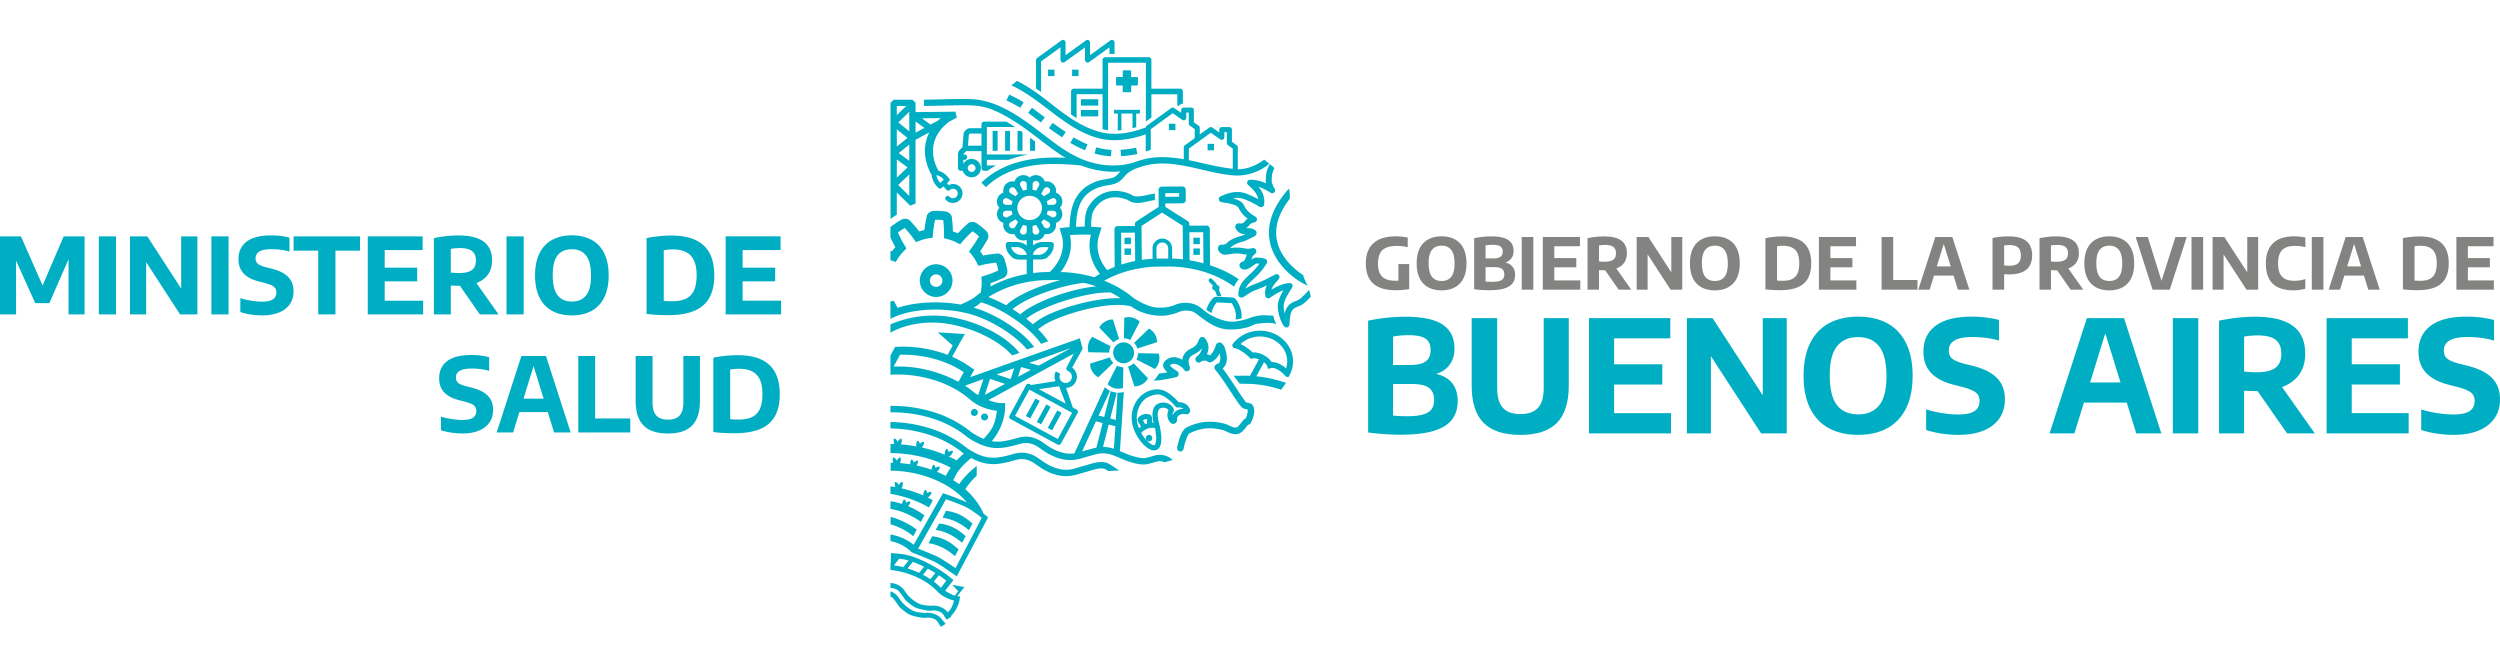 <svg xmlns="http://www.w3.org/2000/svg" width="225" height="60" shape-rendering="geometricPrecision" text-rendering="geometricPrecision" image-rendering="optimizeQuality" fill-rule="evenodd" clip-rule="evenodd"><defs><style>.fil0,.fil1{fill:#00aec3;fill-rule:nonzero}.fil1{fill:#838382}</style></defs><g id="Capa_x0020_1"><g id="_240135456"><path id="_240143928" class="fil0" d="M41.611 39.013a6.63 6.63 0 0 1-1.001-.078 5.654 5.654 0 0 1-.925-.215v-1.228c.288.093.607.165.952.22.346.054.669.082.97.082.443 0 .764-.068.962-.203.199-.135.298-.333.298-.597 0-.146-.03-.269-.09-.366a.744.744 0 0 0-.306-.256 3.032 3.032 0 0 0-.6-.21l-.516-.136c-.614-.151-1.072-.391-1.377-.715-.304-.323-.456-.745-.456-1.266 0-.667.242-1.183.726-1.548.483-.364 1.2-.546 2.144-.546.301 0 .593.018.874.053.28.036.533.085.76.148v1.232a4.76 4.76 0 0 0-.737-.158 6.074 6.074 0 0 0-.813-.056c-.514 0-.883.069-1.107.207a.656.656 0 0 0-.335.59c0 .139.027.254.079.348a.657.657 0 0 0 .27.242c.124.068.3.133.526.195l.52.13c.67.167 1.164.413 1.478.735.316.323.472.748.472 1.275 0 .437-.11.816-.33 1.135-.22.319-.537.563-.95.73-.415.171-.911.256-1.488.256zm8.257-.089l-.568-1.837h-2.553l-.568 1.837H44.7l2.224-6.884h2.213l2.224 6.884H49.87zm-2.754-3.042h1.814l-.907-2.935-.907 2.935zm4.931 3.042V32.04h1.517v5.624h3.163v1.26h-4.68zm8.07.089c-.997 0-1.73-.242-2.2-.724-.47-.483-.707-1.222-.707-2.22v-4.03h1.521v4.178c0 .54.114.933.34 1.181.226.248.575.372 1.047.372.471 0 .82-.124 1.046-.372.227-.248.34-.64.34-1.18V32.04h1.493v4.029c0 .998-.232 1.737-.698 2.22-.465.482-1.193.724-2.181.724zm5.969-.019c-.658 0-1.285-.037-1.884-.11v-6.69a10.825 10.825 0 0 1 2.186-.228c1.263 0 2.21.286 2.842.862.633.575.95 1.46.95 2.654 0 .82-.152 1.488-.452 2.005-.3.519-.752.898-1.353 1.141-.603.243-1.366.366-2.29.366zm.396-1.233c.49 0 .891-.076 1.204-.228.313-.151.547-.394.703-.73.155-.334.231-.777.231-1.325 0-.543-.076-.984-.233-1.32a1.494 1.494 0 0 0-.705-.736c-.313-.155-.71-.233-1.191-.233-.246 0-.503.024-.772.07v4.47c.198.021.452.032.763.032z"/><path id="_240144048" class="fil0" d="M5.732 21.273h1.881v7.023H6.168V23.33L4.444 27.28H3.171l-1.725-3.821v4.838H0v-7.023h1.885l1.948 4.42z"/><path id="_240143496" class="fil0" d="M8.893 21.273h1.55v7.023h-1.55z"/><path id="_240142968" class="fil0" d="M16.305 21.273h1.46v7.023h-1.558l-3.05-4.7v4.7h-1.456v-7.023h1.557l3.047 4.7z"/><path id="_240142896" class="fil0" d="M19.025 21.273h1.545v7.023h-1.545z"/><path id="_240143088" class="fil0" d="M22.574 28.309a5.806 5.806 0 0 1-.944-.226v-1.25c.291.094.616.172.968.227.352.056.682.085.99.085.453 0 .778-.07.981-.213.202-.135.304-.338.304-.606a.691.691 0 0 0-.095-.375.807.807 0 0 0-.308-.26 3.384 3.384 0 0 0-.612-.213l-.528-.139c-.626-.153-1.093-.396-1.402-.727-.31-.332-.465-.763-.465-1.293 0-.68.247-1.203.74-1.576.492-.374 1.222-.559 2.188-.559.306 0 .6.02.89.055.285.034.543.085.772.15v1.257a4.413 4.413 0 0 0-.753-.164 6.254 6.254 0 0 0-.825-.055c-.526 0-.901.067-1.13.212a.667.667 0 0 0-.342.598.7.7 0 0 0 .082.358.64.64 0 0 0 .275.247c.125.07.303.134.536.2l.533.133c.682.168 1.183.42 1.503.746.324.332.486.763.486 1.3 0 .446-.115.831-.34 1.16-.225.327-.548.573-.97.743-.42.173-.927.261-1.515.261a6.96 6.96 0 0 1-1.019-.076z"/><path id="_240142800" class="fil0" d="M28.64 28.296V22.56h-2.216v-1.287H32.4v1.287h-2.21v5.736z"/><path id="_240143400" class="fil0" d="M34.624 27.063h3.458v1.233h-4.984v-7.023h4.938v1.234h-3.412v1.582h2.924v1.234h-2.924z"/><path id="_240143376" class="fil0" d="M40.572 24.53c.263.029.52.042.762.042.512 0 .888-.09 1.135-.268.243-.176.364-.463.364-.858 0-.387-.116-.67-.35-.85-.228-.178-.592-.268-1.083-.268a4.76 4.76 0 0 0-.828.07v2.132zm2.613 3.766l-1.793-2.578h-.087c-.22 0-.465-.008-.733-.024v2.602h-1.524v-6.861c.337-.08.691-.135 1.072-.179.38-.042.754-.065 1.125-.065 1.015 0 1.773.181 2.28.552.505.366.763.937.763 1.703 0 .496-.125.915-.366 1.258-.241.339-.59.599-1.047.768l1.996 2.824h-1.686z"/><path id="_240142992" class="fil0" d="M45.587 21.273h1.544v7.023h-1.544z"/><path id="_240143136" class="fil0" d="M52.75 26.583c.296-.372.442-.961.442-1.766 0-.834-.146-1.44-.445-1.817-.295-.38-.72-.568-1.277-.568-.562 0-.989.184-1.285.553-.294.371-.44.962-.44 1.767 0 .839.146 1.443.438 1.82.296.375.723.565 1.287.565.559 0 .99-.185 1.28-.554zm-3.043 1.407a2.696 2.696 0 0 1-1.145-1.205c-.271-.535-.407-1.205-.407-2 0-.797.136-1.464.407-2.002.27-.536.652-.936 1.145-1.202.498-.266 1.083-.4 1.763-.4.68 0 1.264.138 1.761.402.496.266.879.668 1.146 1.205.266.54.405 1.203.405 1.997 0 .792-.14 1.456-.406 1.997-.27.538-.654.937-1.148 1.205-.499.266-1.084.398-1.758.398-.68 0-1.265-.132-1.763-.395z"/><path id="_240143304" class="fil0" d="M61.745 26.875c.315-.155.556-.4.715-.742.156-.34.236-.794.236-1.351 0-.559-.08-1.003-.242-1.345a1.505 1.505 0 0 0-.717-.753c-.317-.158-.722-.237-1.214-.237-.248 0-.51.023-.785.07v4.56c.203.021.46.034.778.034.499 0 .908-.08 1.229-.236zm-3.554 1.378v-6.818c.328-.08.692-.133 1.084-.174.395-.044.773-.063 1.144-.063 1.29 0 2.253.295 2.899.882.646.585.968 1.487.968 2.705 0 .834-.154 1.513-.46 2.043-.306.528-.766.918-1.381 1.163-.614.252-1.391.374-2.334.374-.67 0-1.31-.036-1.92-.112z"/><path id="_240143112" class="fil0" d="M66.835 27.063h3.463v1.233H65.31v-7.023h4.94v1.234h-3.415v1.582h2.93v1.234h-2.93z"/><path id="_240143208" class="fil1" d="M126.828 23.764v2.256c-.429.068-.82.102-1.185.102-.91 0-1.59-.194-2.038-.592-.451-.394-.678-1-.68-1.817 0-.81.231-1.417.69-1.827.462-.412 1.13-.616 2.01-.616.373 0 .73.04 1.07.117v.86a4.301 4.301 0 0 0-.977-.115c-.394 0-.714.056-.963.164a1.078 1.078 0 0 0-.554.508c-.121.236-.182.544-.182.923 0 .533.127.923.38 1.168.252.248.638.37 1.165.37.065 0 .163 0 .292-.005v-1.496h.972z"/><path id="_240142056" class="fil1" d="M130.61 24.913c.2-.25.3-.646.3-1.192 0-.563-.1-.972-.3-1.227-.2-.255-.49-.383-.866-.383-.378 0-.668.127-.867.374-.2.251-.3.648-.3 1.193 0 .566.1.975.298 1.23.197.252.489.38.87.38.378 0 .668-.125.865-.375zm-2.057.95a1.824 1.824 0 0 1-.779-.812c-.18-.362-.273-.812-.273-1.351 0-.537.092-.989.273-1.35.183-.364.444-.635.779-.81.334-.18.73-.27 1.191-.27.46 0 .857.09 1.192.27.333.18.594.45.775.812.182.364.273.813.273 1.348 0 .536-.091.984-.273 1.346a1.817 1.817 0 0 1-.78.815c-.333.18-.728.27-1.187.27-.46 0-.857-.09-1.191-.268z"/><path id="_240141960" class="fil1" d="M134.944 25.29a.624.624 0 0 0 .343-.218.63.63 0 0 0 .1-.374c0-.228-.07-.396-.213-.502-.143-.105-.375-.156-.697-.156h-.777v1.296c.16.018.36.025.59.025.275 0 .495-.023.654-.071zm-1.244-3.2v1.167h.672c.312 0 .538-.048.67-.149.135-.098.203-.252.203-.46a.6.6 0 0 0-.093-.352.502.502 0 0 0-.286-.2 1.774 1.774 0 0 0-.534-.064 3.31 3.31 0 0 0-.632.058zm2.422 1.905c.158.19.236.437.236.746 0 .303-.077.556-.234.759-.155.204-.405.36-.75.464-.344.108-.797.158-1.36.158a10.707 10.707 0 0 1-1.337-.09v-4.595c.224-.05.47-.09.742-.118.268-.032.53-.045.78-.045.702 0 1.215.108 1.54.324.325.217.485.548.485.995 0 .25-.066.47-.198.652a.985.985 0 0 1-.559.377c.281.063.5.186.655.373z"/><path id="_240142632" class="fil1" d="M136.954 21.33H138v4.74h-1.046z"/><path id="_240142320" class="fil1" d="M139.886 25.237h2.34v.834h-3.372v-4.742h3.341v.833h-2.309v1.066h1.981v.833h-1.981z"/><path id="_240142560" class="fil1" d="M143.909 23.528c.182.02.353.028.519.028.346 0 .6-.06.766-.178.165-.122.247-.313.247-.58 0-.265-.078-.455-.234-.574-.158-.122-.402-.181-.735-.181-.19 0-.375.013-.563.047v1.438zm1.77 2.543l-1.213-1.741h-.056c-.154 0-.318-.005-.501-.016v1.757h-1.03v-4.636c.228-.049.471-.085.726-.116.257-.03.512-.046.762-.046.685 0 1.201.125 1.544.373.342.25.511.632.511 1.148 0 .338-.081.621-.244.852-.164.229-.4.402-.709.517l1.348 1.908h-1.139z"/><path id="_240142608" class="fil1" d="M150.418 21.33h.985v4.74h-1.051l-2.065-3.174v3.174h-.986v-4.74h1.054l2.063 3.176z"/><path id="_240142104" class="fil1" d="M155.206 24.913c.197-.25.298-.646.298-1.192 0-.563-.102-.972-.3-1.227-.201-.255-.488-.383-.866-.383-.38 0-.667.127-.867.374-.2.251-.301.648-.301 1.193 0 .566.1.975.299 1.23.2.252.49.38.869.38.38 0 .667-.125.868-.375zm-2.06.95a1.813 1.813 0 0 1-.776-.812c-.183-.362-.275-.812-.275-1.351 0-.537.092-.989.275-1.35.182-.364.442-.635.776-.81.334-.18.732-.27 1.192-.27.46 0 .859.09 1.192.27.335.18.594.45.777.812.18.364.271.813.271 1.348 0 .536-.092.984-.272 1.346a1.843 1.843 0 0 1-.778.815c-.335.18-.73.27-1.19.27-.46 0-.858-.09-1.192-.268z"/><path id="_240142464" class="fil1" d="M161.288 25.111c.216-.104.38-.27.487-.502.105-.231.158-.533.158-.911 0-.376-.053-.677-.16-.909a1.027 1.027 0 0 0-.487-.506c-.217-.108-.49-.163-.822-.163-.168 0-.348.016-.53.05v3.076c.135.017.31.024.524.024.339 0 .616-.051.83-.159zm-2.402.93v-4.606c.22-.049.467-.085.733-.115.267-.026.525-.041.775-.041.872 0 1.525.198 1.958.596.438.395.657 1.003.657 1.825 0 .565-.104 1.023-.312 1.38-.205.356-.518.617-.932.785-.417.169-.941.253-1.58.253-.453 0-.885-.029-1.3-.077z"/><path id="_240141984" class="fil1" d="M164.735 25.237h2.339v.834h-3.373v-4.742h3.341v.833h-2.307v1.066h1.98v.833h-1.98z"/><path id="_240142392" class="fil1" d="M169.343 26.07v-4.74h1.045v3.872h2.183v.868z"/><path id="_240141360" class="fil1" d="M174.314 23.975h1.252l-.628-2.02-.624 2.02zm1.897 2.095l-.389-1.266h-1.763l-.39 1.266h-1.022l1.532-4.742h1.529l1.535 4.742h-1.032z"/><path id="_240141792" class="fil1" d="M181.628 23.698c.167-.147.25-.382.25-.707 0-.323-.083-.563-.25-.713-.164-.149-.42-.223-.767-.223a3.13 3.13 0 0 0-.486.037v1.793c.157.022.312.03.465.03.363 0 .624-.072.788-.217zm-2.3-2.285c.487-.093.967-.14 1.437-.14.717 0 1.248.138 1.6.417.353.276.528.71.528 1.297 0 .563-.172.988-.52 1.278-.346.287-.86.43-1.539.43-.097 0-.25-.003-.46-.012v1.387h-1.047v-4.657z"/><path id="_240141768" class="fil1" d="M184.586 23.528c.182.02.352.028.519.028.344 0 .6-.06.764-.178.166-.122.249-.313.249-.58 0-.265-.08-.455-.236-.574-.157-.122-.402-.181-.734-.181-.188 0-.374.013-.562.047v1.438zm1.767 2.543l-1.21-1.741h-.06a8.57 8.57 0 0 1-.497-.016v1.757h-1.029v-4.636c.227-.049.47-.085.727-.116.254-.03.506-.046.76-.046.685 0 1.2.125 1.542.373.343.25.513.632.513 1.148 0 .338-.081.621-.244.852-.165.229-.4.402-.709.517l1.348 1.908h-1.141z"/><path id="_240141720" class="fil1" d="M190.702 24.913c.2-.25.3-.646.3-1.192 0-.563-.1-.972-.3-1.227-.2-.255-.488-.383-.865-.383-.379 0-.668.127-.869.374-.2.251-.299.648-.299 1.193 0 .566.1.975.298 1.23.198.252.49.38.87.38s.669-.125.865-.375zm-2.059.95a1.832 1.832 0 0 1-.776-.812c-.18-.362-.272-.812-.272-1.351 0-.537.092-.989.272-1.35.183-.364.444-.635.776-.81.336-.18.733-.27 1.194-.27.458 0 .857.09 1.19.27.338.18.595.45.777.812.18.364.274.813.274 1.348 0 .536-.093.984-.274 1.346a1.84 1.84 0 0 1-.778.815c-.336.18-.733.27-1.189.27-.461 0-.858-.09-1.194-.268z"/><path id="_240141744" class="fil1" d="M195.787 21.33h1.019l-1.526 4.74h-1.545l-1.525-4.74h1.094l1.234 3.948z"/><path id="_240141696" class="fil1" d="M197.236 21.33h1.047v4.74h-1.047z"/><path id="_240141552" class="fil1" d="M202.252 21.33h.984v4.74h-1.054l-2.061-3.174v3.174h-.987v-4.74h1.055l2.063 3.176z"/><path id="_240141624" class="fil1" d="M204.561 25.543c-.422-.394-.632-1.003-.632-1.832 0-.808.219-1.415.652-1.826.434-.41 1.062-.615 1.882-.615.367 0 .707.037 1.018.113v.858a3.995 3.995 0 0 0-.937-.11c-.347 0-.63.052-.853.162-.224.105-.39.273-.5.502-.11.23-.163.53-.163.903 0 .379.054.683.161.913.11.233.273.398.49.502.214.106.492.157.83.157.304 0 .627-.051.972-.153v.864a3.646 3.646 0 0 1-.508.108 3.71 3.71 0 0 1-.56.042c-.815 0-1.43-.195-1.852-.588z"/><path id="_240141864" class="fil1" d="M208.062 21.33h1.045v4.74h-1.045z"/><path id="_240141840" class="fil1" d="M211.246 23.975h1.25l-.628-2.02-.622 2.02zm1.9 2.095l-.392-1.266h-1.763l-.391 1.266h-1.02l1.533-4.742h1.528l1.535 4.742h-1.03z"/><path id="_240141600" class="fil1" d="M218.665 25.111a1.01 1.01 0 0 0 .483-.502c.108-.231.162-.533.162-.911 0-.376-.054-.677-.163-.909a1.025 1.025 0 0 0-.488-.506c-.216-.108-.488-.163-.82-.163a3.03 3.03 0 0 0-.532.05v3.076c.137.017.313.024.525.024.34 0 .616-.051.833-.159zm-2.404.93v-4.606c.223-.049.467-.085.733-.115.267-.026.524-.041.775-.041.87 0 1.522.198 1.96.596.438.395.656 1.003.656 1.825 0 .565-.105 1.023-.31 1.38-.21.356-.52.617-.936.785-.416.169-.942.253-1.578.253-.453 0-.887-.029-1.3-.077z"/><path id="_240140520" class="fil1" d="M222.109 25.237h2.338v.834h-3.372v-4.742h3.342v.833h-2.308v1.066h1.979v.833h-1.979z"/><path id="_240140952" class="fil0" d="M128.096 37.297c.347-.104.599-.26.749-.47.151-.21.224-.484.224-.821 0-.507-.156-.873-.466-1.1-.312-.23-.82-.345-1.53-.345h-1.698v2.84c.352.036.78.058 1.29.058.605 0 1.084-.055 1.431-.162zm-2.721-7.005v2.56h1.474c.685 0 1.171-.11 1.467-.33.294-.215.438-.552.438-1.01 0-.317-.067-.577-.196-.773-.134-.194-.343-.339-.634-.435-.29-.093-.68-.137-1.166-.137-.47 0-.93.04-1.383.125zm5.303 4.175c.342.415.514.957.514 1.63 0 .664-.17 1.219-.51 1.665-.34.446-.886.786-1.64 1.016-.755.231-1.747.346-2.979.346-.441 0-.932-.018-1.467-.055a21.87 21.87 0 0 1-1.464-.146V28.86a16.328 16.328 0 0 1 3.339-.354c1.535 0 2.657.236 3.367.709.711.476 1.065 1.203 1.065 2.178 0 .551-.145 1.028-.435 1.429-.29.402-.698.678-1.224.828.614.13 1.091.402 1.434.817z"/><path id="_240140808" class="fil0" d="M133.514 38.048c-.711-.726-1.064-1.843-1.064-3.348v-6.07h2.296v6.295c0 .813.171 1.408.514 1.782.342.375.868.56 1.58.56.711 0 1.238-.185 1.58-.56.343-.374.514-.97.514-1.782V28.63h2.256v6.07c0 1.505-.352 2.622-1.056 3.348-.702.728-1.8 1.091-3.294 1.091-1.508 0-2.616-.363-3.326-1.091z"/><path id="_240140448" class="fil0" d="M145.271 37.184h5.122v1.822h-7.384V28.63h7.316v1.821h-5.054v2.335h4.337v1.824h-4.337z"/><path id="_240140616" class="fil0" d="M158.648 28.631h2.158v10.374h-2.304l-4.518-6.946v6.946h-2.158V28.63h2.305l4.517 6.946z"/><path id="_240140424" class="fil0" d="M169.131 36.476c.435-.547.652-1.416.652-2.608 0-1.234-.219-2.133-.656-2.688-.439-.56-1.07-.841-1.894-.841-.83 0-1.462.275-1.9.822-.44.547-.658 1.416-.658 2.61 0 1.237.217 2.135.653 2.692.434.555 1.072.833 1.905.833.83 0 1.46-.272 1.898-.82zm-4.508 2.076c-.734-.387-1.3-.98-1.7-1.774-.4-.795-.601-1.782-.601-2.96 0-1.177.2-2.163.601-2.96.4-.792.966-1.385 1.7-1.777.733-.39 1.602-.583 2.61-.583 1.007 0 1.878.196 2.61.588.734.392 1.298.987 1.696 1.78.398.796.598 1.78.598 2.951 0 1.174-.2 2.16-.6 2.953-.403.795-.97 1.39-1.702 1.78-.732.393-1.602.588-2.602.588-1.008 0-1.877-.193-2.61-.586z"/><path id="_240141048" class="fil0" d="M174.748 39.024a8.797 8.797 0 0 1-1.395-.325v-1.852c.436.14.917.251 1.438.332.52.082 1.01.123 1.465.123.67 0 1.154-.103 1.454-.306.299-.202.449-.501.449-.9 0-.218-.046-.403-.137-.548-.092-.15-.246-.278-.462-.387a4.67 4.67 0 0 0-.905-.319l-.78-.203c-.926-.229-1.62-.588-2.079-1.077-.46-.486-.687-1.125-.687-1.91 0-1.006.362-1.782 1.095-2.331.73-.55 1.81-.823 3.238-.823.454 0 .895.027 1.318.081.423.053.806.126 1.148.219v1.857a6.92 6.92 0 0 0-1.114-.237 9.118 9.118 0 0 0-1.227-.085c-.777 0-1.333.105-1.67.312-.338.209-.505.504-.505.888 0 .21.039.385.119.526.078.14.214.26.404.365.188.102.456.2.795.295l.786.194c1.015.252 1.758.622 2.233 1.109.476.486.712 1.125.712 1.921 0 .66-.164 1.229-.497 1.71-.332.481-.813.852-1.438 1.105-.626.254-1.372.38-2.244.38a10.2 10.2 0 0 1-1.514-.114z"/><path id="_240140904" class="fil0" d="M188.108 34.422h2.738l-1.37-4.424-1.368 4.424zm4.156 4.584l-.856-2.77h-3.856l-.859 2.77h-2.233l3.359-10.376h3.343l3.358 10.376h-2.256z"/><path id="_240140832" class="fil0" d="M195.555 28.631h2.288v10.375h-2.288z"/><path id="_240140688" class="fil0" d="M201.97 33.44c.393.042.769.063 1.131.063.76 0 1.317-.13 1.678-.393.36-.262.54-.685.54-1.267 0-.576-.17-.996-.516-1.26-.344-.266-.878-.396-1.605-.396-.41 0-.82.034-1.228.105v3.149zm3.87 5.566l-2.656-3.807h-.124c-.328 0-.693-.012-1.09-.035v3.842h-2.256V28.861a17.505 17.505 0 0 1 1.586-.26 15.37 15.37 0 0 1 1.666-.095c1.504 0 2.63.27 3.378.815.75.544 1.125 1.382 1.125 2.514 0 .739-.178 1.359-.536 1.864-.36.505-.875.885-1.55 1.138l2.953 4.169h-2.496z"/><path id="_240140064" class="fil0" d="M211.657 37.184h5.123v1.822h-7.384V28.63h7.314v1.821h-5.053v2.335h4.337v1.824h-4.337z"/><path id="_240139992" class="fil0" d="M219.305 39.024a8.813 8.813 0 0 1-1.394-.325v-1.852c.434.14.912.251 1.438.332.52.082 1.008.123 1.464.123.668 0 1.153-.103 1.453-.306.299-.202.451-.501.451-.9 0-.218-.046-.403-.138-.548-.09-.15-.244-.278-.46-.387a4.73 4.73 0 0 0-.905-.319l-.781-.203c-.927-.229-1.62-.588-2.08-1.077-.46-.486-.69-1.125-.69-1.91 0-1.006.365-1.782 1.096-2.331.731-.55 1.811-.823 3.24-.823.455 0 .893.027 1.316.081.426.053.809.126 1.151.219v1.857a6.936 6.936 0 0 0-1.115-.237 9.128 9.128 0 0 0-1.226-.085c-.778 0-1.333.105-1.67.312-.339.209-.509.504-.509.888 0 .21.042.385.122.526.08.14.213.26.403.365.188.102.458.2.798.295l.786.194c1.013.252 1.755.622 2.23 1.109.474.486.715 1.125.715 1.921 0 .66-.166 1.229-.498 1.71-.336.481-.814.852-1.438 1.105-.626.254-1.376.38-2.245.38a10.2 10.2 0 0 1-1.514-.114z"/><path id="_240140376" class="fil0" d="M89.785 13.572l.001-1.793h-.449v1.793z"/><path id="_240140256" class="fil0" d="M90.905 13.572v-1.79h-.448l-.001 1.79z"/><path id="_240139824" class="fil0" d="M88.334 13.111h-1.217l.078-.918v-.012c0-.087.07-.16.153-.16h.985v1.09zm-.889 1.67a.35.35 0 0 1 .35.349.348.348 0 1 1-.35-.35zm3.13-3.837h-2a.243.243 0 0 0-.242.243v.349h-.985a.636.636 0 0 0-.637.63l-.091 1.081-.233.233c-.16.16-.169.417-.169.468v1.182a.24.24 0 0 0 .242.243h.188a.836.836 0 0 0 1.633-.243.835.835 0 0 0-1.577-.378v-.364h.098a.243.243 0 0 0 0-.486h-.095a.19.19 0 0 1 .024-.078l.224-.225h1.378v1.53c0 .137.11.244.243.244h.298c.244-.173.499-.335.767-.48.005 0 .008-.003.012-.004h-.833v-.5h1.94a10.205 10.205 0 0 1 1.82-.487h-3.76V11.43h2.534c-.25-.162-.513-.329-.78-.486z"/><path id="_240139920" class="fil0" d="M91.868 11.783h-.291v1.79h.449v-1.678a5.683 5.683 0 0 0-.157-.112z"/><path id="_240140400" class="fil0" d="M92.705 12.39v1.182l.447.001.002-.843a44.554 44.554 0 0 0-.45-.34z"/><path id="_240140304" class="fil0" d="M80.713 14.348l.969.718-.969.921v-1.639zm0-2.713l.958.778-.958.779v-1.557zm0-2.096h.842l-.842.825V9.54zm1.122.835v1.446l-.983-.8.983-.965v.319zm0 4.105l-.946-.704.946-.765v1.47zm0 3.16l-1-.991 1-.948v1.939zm.565-6.71l.8.58-.8.434V10.93zm2.27-.3c-.08.068-.159.14-.232.213l-.686.371-.78-.568 1.698-.016zm.244 5.508l.027.032-.32.29-.028-.033a1.18 1.18 0 0 1-.306-.664c.255.058.46.185.627.375zm-4.201 3.192v-2.006l1.206 1.193.48-.2v-5.734l1.243-.67c-.14.277-.247.57-.313.873-.348 1.583.484 2.904.521 2.96l.01-.007c.018.36.166.702.413.976l.169.189c.084.093.205.1.3.013l.16-.144.285.316c.084.092.206.098.3.012a.431.431 0 0 1 .606.027.427.427 0 0 1-.041.601.424.424 0 0 1-.602-.027c-.085-.093-.206-.097-.302-.01-.097.085-.104.205-.02.3a.858.858 0 0 0 1.208.053.86.86 0 0 0 .077-1.206.852.852 0 0 0-1.028-.177l-.161-.178.163-.142c.096-.09.104-.21.019-.303l-.17-.189a1.572 1.572 0 0 0-.798-.483l.021-.014c-.066-.105-1.531-2.487.948-4.39l.71-.383-.137-.529-3.58.04v-.836l-.283-.281h-1.686l-.283.28v10.454l.345-.25.22-.128z"/><path id="_240139800" class="fil0" d="M83.805 25.598a.559.559 0 0 1-.109-.417.56.56 0 0 1 1.114.148.578.578 0 0 1-.217.375.576.576 0 0 1-.413.11h-.003a.575.575 0 0 1-.372-.216zm.45 1.13c.735 0 1.36-.549 1.458-1.278a1.461 1.461 0 0 0-.293-1.091c-.24-.31-.585-.51-.975-.562a1.468 1.468 0 0 0-1.653 1.265 1.478 1.478 0 0 0 1.463 1.666z"/><path id="_240140208" class="fil0" d="M117.811 26.099a1.587 1.587 0 0 0-.124.138c-.12.14-.4.404-.55.54l-.07.068c-.142.128-.327.205-.523.277-.496.184-.805.546-.918 1.08-.069-.26-.112-.531-.089-.727.057-.47.305-.87.567-1.291.063-.103.128-.207.19-.313a.254.254 0 0 0-.008-.279.259.259 0 0 0-.25-.122c-.607.068-1.13.31-1.605.605.088-.307.311-.562.558-.843.031-.04.065-.08.097-.118a.264.264 0 0 0-.325-.407 30.17 30.17 0 0 1-1.083.549c-.3.142-.619.264-.92.377-.24.093-.46.213-.666.344a1.42 1.42 0 0 1 .191-.319c.146-.188.322-.348.508-.523.09-.081.181-.164.27-.253.379-.374.69-.763.948-1.195a.268.268 0 0 0-.143-.391 2.306 2.306 0 0 0-.846-.109.652.652 0 0 0-.354.152l-.024.016c-.008.006-.017.01-.024.017.004-.018.01-.036.016-.055a.891.891 0 0 1 .314-.456.18.18 0 0 0 .046-.048.302.302 0 0 0 .052-.308.3.3 0 0 0-.258-.176.246.246 0 0 0-.098.008 1.32 1.32 0 0 1-.644.022c-.429-.09-.867-.1-1.343-.03.023-.02.043-.036.063-.056.278-.268.623-.401 1.088-.531.28-.08.532-.21.77-.337.085-.044.166-.085.25-.125.189-.092.22-.232.22-.305 0-.09-.035-.222-.221-.318-.248-.127-.5-.135-.743-.118a.92.92 0 0 0 .326-.3c.073-.112.223-.164.457-.237l.027-.008c.1-.031.17-.116.186-.216a.27.27 0 0 0-.12-.261c-.043-.026-.084-.055-.123-.078-.078-.05-.152-.096-.22-.145-.34-.245-.56-.496-.69-.79-.12-.265-.35-.4-.512-.476a3.15 3.15 0 0 0-.49-.178c.34-.069.669-.052 1.014.076.441.168.871.379 1.273.624l.002.004c.037.027.143.114.299.083a.27.27 0 0 0 .213-.227c.087-.672-.15-1.165-.514-1.595.344.1.7.276 1.096.533a.27.27 0 0 0 .334-.037.264.264 0 0 0 .034-.331c-.126-.198-.132-.217-.167-.317-.017-.046-.037-.104-.07-.191-.042-.105-.035-.233-.025-.38.005-.067.01-.132.01-.207.004-.242.106-.506.231-.765-.124-.105-.263-.218-.42-.35-.182.35-.338.724-.343 1.109 0 .058-.005.114-.008.175-.01.14-.021.291.01.45a3.263 3.263 0 0 0-1.435-.328.272.272 0 0 0-.248.173.26.26 0 0 0 .073.29c.458.413.825.782.909 1.284a8.573 8.573 0 0 0-1.068-.493c-.853-.324-1.621-.073-2.324.248a.268.268 0 0 0-.156.245.27.27 0 0 0 .16.241c.095.041.184.053.244.062.4.054.784.117 1.137.28.142.074.215.134.252.216.165.365.423.672.809.96a.86.86 0 0 0-.278.259c-.094.14-.21.185-.439.17-.21-.052-.315.068-.35.122-.045.07-.101.212.018.388l.004.006a.882.882 0 0 0 .857.447 2.32 2.32 0 0 1-.394.156c-.427.118-.915.276-1.315.66a.529.529 0 0 1-.337.133c-.009 0-.016 0-.023-.003-.273-.027-.37.122-.402.215-.081.228.076.4.156.487a.582.582 0 0 0 .393.193c.162.016.316-.009.443-.034.47-.088.898-.088 1.309 0 .096.018.191.03.287.036-.039.08-.072.162-.098.248-.07.237-.16.35-.322.398a.342.342 0 0 0-.25.262c-.008.06-.014.21.157.338.25.187.502.072.624.019.187-.084.346-.2.5-.31l.112-.081.028-.019c.027-.019.068-.047.078-.052.1-.003.2-.003.297.008a6.173 6.173 0 0 1-.92 1.018c-.192.18-.391.363-.566.587a1.866 1.866 0 0 0-.411 1.185.262.262 0 0 0 .098.203c.06.05.138.071.215.057a.618.618 0 0 0 .257-.116l.049-.033c.29-.195.564-.381.872-.497.315-.117.647-.245.967-.397.032-.017.066-.032.099-.047-.123.267-.188.57-.128.939a.269.269 0 0 0 .16.203.268.268 0 0 0 .256-.027c.42-.294.804-.528 1.214-.67-.232.385-.442.79-.5 1.278-.075.61.307 1.747.602 1.998a.26.26 0 0 0 .275.043.26.26 0 0 0 .162-.23c.014-.274.04-.539.079-.807.059-.417.247-.661.601-.794.238-.088.487-.19.696-.386l.072-.063c.1-.092.216-.2.323-.31.057-.056.1-.102.141-.143a2.831 2.831 0 0 0-.15-.62z"/><path id="_240140136" class="fil0" d="M94.902 6.27h-.577v.577h.577z"/><path id="_240138984" class="fil0" d="M97.069 6.27h-.579v.577h.579z"/><path id="_240139272" class="fil0" d="M93.697 5.526l1.748-1.265v1.134a.23.23 0 0 0 .094.185l.013-.011-.005.019c.077.059.186.059.266 0l.087-.064v.002l1.748-1.265v1.134a.23.23 0 0 0 .094.185l.013-.011-.006.019c.077.059.187.059.268 0l.088-.064v.002l1.748-1.265v.595h.455V3.823a.234.234 0 0 0-.096-.185v.002l.001-.01a.229.229 0 0 0-.266 0l-.087.064v-.002l-1.755 1.272V3.823a.234.234 0 0 0-.096-.185v.002l.002-.01a.233.233 0 0 0-.268 0l-.086.064v-.002L95.9 4.964V3.823a.232.232 0 0 0-.094-.185l-.002.002.004-.01a.23.23 0 0 0-.267 0l-2.204 1.595a.233.233 0 0 0-.095.186v2.552c.153.104.306.211.455.324v-2.76z"/><path id="_240139248" class="fil0" d="M91.584 9.557l.25.145.29-.5-.25-.144c-.26-.152-.524-.29-.785-.417l-.261-.128-.252.522.26.127a9.5 9.5 0 0 1 .748.395z"/><path id="_240139632" class="fil0" d="M102.077 13.915l.283-.055-.112-.568-.282.056c-.26.05-.537.088-.827.112l-.286.023.045.577.287-.023c.31-.026.612-.066.892-.122z"/><path id="_240139224" class="fil0" d="M95.594 12.363l.325-.48-.673-.458s-.108-.076-.272-.195l-.238-.169-.334.472.235.168c.167.12.276.196.28.201l.677.46z"/><path id="_240139512" class="fil0" d="M93.066 10.56l.393.293.234.17.34-.466-.232-.172a29.33 29.33 0 0 1-.383-.282 8.793 8.793 0 0 0-.31-.237l-.233-.17-.343.466.233.17.301.227z"/><path id="_240139104" class="fil0" d="M99.983 14.066l.05-.575-.287-.025a5.65 5.65 0 0 1-.813-.136l-.28-.069-.136.563.281.07c.306.071.608.12.897.146l.288.026z"/><path id="_240139608" class="fil0" d="M97.649 13.521l.234-.525-.266-.118a8.534 8.534 0 0 1-.75-.375l-.253-.142-.282.504.254.141c.255.144.524.278.797.4l.266.115z"/><path id="_240139416" class="fil0" d="M114.273 21.685c.42 2.317 2.659 3.625 2.815 3.71.04.026.276.166.616.321a3.729 3.729 0 0 1-.422-.961c-.458-.292-2.051-1.426-2.371-3.182-.21-1.17.18-2.405 1.162-3.671a2.805 2.805 0 0 0-.06-.919 3.437 3.437 0 0 0-.184.187c-1.299 1.534-1.823 3.053-1.556 4.515z"/><path id="_240139128" class="fil0" d="M112.27 36.242c-.037-.007-.085-.019-.115-.026-.138-.132-.545-.755-.875-1.259-.407-.618-.857-1.307-1.243-1.796.28-.21.415-.596.373-1.104-.004-.01-.12-1.166-.613-1.23a.346.346 0 0 0-.371.244l-.005.017c-.106.293-.242.682-.532.891a1.047 1.047 0 0 0-.269-.095c.19-.397.238-.895-.141-1.394v.001c-.085-.14-.2-.169-.28-.165a.298.298 0 0 0-.255.16c-.032.064-.058.128-.084.19-.089.225-.18.457-.694.707-.445.217-.706.565-.76.991a2.165 2.165 0 0 0-.522-.206 1.122 1.122 0 0 0-.901.206c-.183.136-.289.305-.3.471-.016.23.15.46.383.664-.26.048-.511.086-.759.117-.135.234-.295.45-.476.641a12.137 12.137 0 0 0 2.024-.328.297.297 0 0 0 .222-.243.288.288 0 0 0-.142-.297c-.28-.165-.564-.393-.645-.514a.553.553 0 0 1 .466-.139c.274.06.643.292.762.475l.01.02c.158.248.354.172.41.145a.299.299 0 0 0 .132-.394c-.29-.764.193-.998.352-1.076.378-.185.603-.382.742-.567-.03.398-.406.708-.464.752a.295.295 0 0 0-.053.41c.097.13.282.157.414.061.031-.024.32-.225.607-.042.154.12.29.085.356.055.369-.177.593-.487.746-.789.054.228.082.501.023.71-.047.162-.127.205-.19.222-.041.013-.236.08-.292.266a.307.307 0 0 0 .069.293c.392.45.93 1.272 1.404 1.996.652.992.897 1.349 1.082 1.454a.996.996 0 0 0 .28.084l.13.028c.059.202-.047.566-.17.827l-.034.007a.29.29 0 0 0-.165.113c-.152.204-.41.526-.503.606-.19.161-.424.069-.784-.105-.142-.067-.276-.132-.41-.164-.597-.146-1.325-.272-2.204-.09-.401.085-.815.23-1.222.435-.484.242-.75 1.34-.841 1.8a.294.294 0 0 0 .288.353c.14 0 .263-.097.29-.236.13-.647.38-1.31.527-1.39.362-.181.724-.31 1.078-.383.763-.158 1.41-.046 1.945.084.073.016.18.068.294.126.367.174.924.442 1.418.024.15-.125.407-.457.534-.626l.065-.014a.298.298 0 0 0 .188-.147c.056-.102.547-1.03.17-1.605-.09-.138-.259-.176-.47-.222z"/><path id="_240138288" class="fil0" d="M115.748 33.158c-.429-.378-.9-.588-1.3-.57-.315-.512-1.124-.923-1.702-.864-.187-.174-.605-.535-1.101-.759a2.553 2.553 0 0 1 1.756-.68c1.349 0 2.447 1.01 2.447 2.243 0 .215-.034.43-.1.63zm-2.347-3.394c-.91 0-1.751.379-2.314 1.029a.053.053 0 0 0-.019-.004l-.004.03a2.573 2.573 0 0 0-.177.23l.107.26c.722.104 1.468.871 1.476.882l.11.113.153-.045c.144-.04.356 0 .569.086l-.803 1.482a9.147 9.147 0 0 0-.316-.012c-.063-.002-.125-.002-.189-.002-.148 0-.3 0-.447.007-.175-.007-.35-.007-.523-.007l.549.722a32.527 32.527 0 0 1 1.085.023 10.775 10.775 0 0 1 2.656.516c.136-.223.293-.415.434-.61-.842-.3-1.746-.504-2.675-.596l.686-1.264c.135.107.242.226.286.34l.074.257.252-.075c.247-.07.704.096 1.143.53l-.002.007.02.011c.067.068.133.139.198.221l.224.05c.274-.428.419-.915.419-1.417 0-1.525-1.334-2.764-2.972-2.764z"/><path id="_240138120" class="fil0" d="M105.531 37.396a.6.6 0 0 1 .09-.359.23.23 0 0 0 .019-.218.935.935 0 0 0-.494-.497 1.157 1.157 0 0 0-.81-.034.762.762 0 0 0-.472.384c-.17.315-.185.796-.04 1.369a2.426 2.426 0 0 0-.13 0 1.7 1.7 0 0 0-.026-.49.336.336 0 0 0-.196-.24.929.929 0 0 0-1.007.267c-.17.211.02.487.081.579.023.032.052.082.083.137.021.039.044.077.066.11-.066.044-.13.086-.19.128-.122-.31-.23-.717-.184-1.134v-.009c.004-.084.046-.273.07-.373l.01-.051c.004-.006.005-.013.007-.019.12-.422.344-.777.646-1.029.259-.212.599-.346 1.047-.413.61-.087 1.43.752 1.69 1.077.05.069.129.104.214.096.258-.03.414.036.511.118h-.008c-.158 0-.343.033-.547.131a.843.843 0 0 0-.43.47zm-2.655.426a.543.543 0 0 1 .171-.083.57.57 0 0 1 .183-.012c.01.073.017.216-.018.41-.04.015-.08.03-.12.047a1.234 1.234 0 0 1-.216-.362zm1.04 2.242c-.067.027-.226-.016-.43-.17-.277-.205-.562-.551-.777-.935.257-.268.665-.525 1.24-.437.04.211.077.529.084.599l.002.007c.067.45-.04.884-.119.936zm2.25-2.722c.22-.107.4-.092.512-.062a.346.346 0 0 0 .354-.11.334.334 0 0 0 .051-.348.966.966 0 0 0-.35-.443 1.072 1.072 0 0 0-.65-.176c-.51-.59-1.157-1.05-1.588-1.124a1.49 1.49 0 0 0-.443-.036c-.48.036-.928.214-1.292.515-.37.306-.644.733-.79 1.232-.04.106-.1.376-.111.559-.048.456.038.945.259 1.459l.117.252c.253.488.616.94.97 1.204.278.209.495.273.665.273a.59.59 0 0 0 .219-.042c.35-.14.498-.65.407-1.4a7.46 7.46 0 0 0-.174-.99 3.612 3.612 0 0 1-.116-.54c-.001-.006-.095-.717.262-.834.33-.094.575.013.694.18a1.252 1.252 0 0 0-.081.272.975.975 0 0 0 .259.853.341.341 0 0 0 .376.088.342.342 0 0 0 .214-.324c-.003-.227.076-.38.235-.458z"/><path id="_240138816" class="fil0" d="M103.561 39.177a.288.288 0 0 0-.22-.028.285.285 0 0 0-.178.136.281.281 0 0 0-.028.22.283.283 0 0 0 .28.217.296.296 0 0 0 .252-.144.303.303 0 0 0 .03-.221.302.302 0 0 0-.136-.18z"/><path id="_240138768" class="fil0" d="M98.843 8.93h-1.56v.576h1.56z"/><path id="_240138648" class="fil0" d="M97.283 10.474h1.56v-.578h-1.56z"/><path id="_240138192" class="fil0" d="M101.728 6.327h-.602a.08.08 0 0 0-.08.082v.524h-.525a.08.08 0 0 0-.08.08v.604a.08.08 0 0 0 .08.078h.526v.524c0 .045.034.08.079.08h.602c.047 0 .08-.035.08-.08v-.524h.526a.079.079 0 0 0 .078-.078v-.605a.077.077 0 0 0-.078-.079h-.527V6.41a.079.079 0 0 0-.079-.082z"/><path id="_240138744" class="fil0" d="M102.26 11.45v-1.235h.333v-.334h-2.33v.334h.334v1.531c.109-.006.219-.013.332-.026v-1.505h.998v1.327c.11-.029.222-.06.333-.091z"/><path id="_240138312" class="fil0" d="M99.23 5.398v2.584h-2.586a.248.248 0 0 0-.247.25v2.078c.162.11.327.217.497.32V8.48h2.335v3.154c.163.037.33.065.5.084V5.647h3.4v5.286l.497-.359V8.481h2.334v.999l.109.074a.58.58 0 0 1 .392-.228V8.232a.25.25 0 0 0-.248-.25h-2.587V5.398a.25.25 0 0 0-.25-.25h-3.898a.25.25 0 0 0-.249.25z"/><path id="_240138624" class="fil0" d="M101.186 28.596l-.035 1.856c.099.002.198.015.292.04.1.024.195.063.282.107l.848-1.65s-.519-.586-1.387-.353z"/><path id="_240138528" class="fil0" d="M100.724 30.514l-.566-1.764s-.78-.046-1.228.732l1.287 1.338c.142-.138.317-.244.507-.306z"/><path id="_240138600" class="fil0" d="M97.962 31.7l1.864.035c0-.098.01-.2.035-.301.025-.095.06-.184.103-.268l-1.651-.85s-.585.52-.351 1.385z"/><path id="_240137520" class="fil0" d="M98.845 33.958l1.35-1.297a1.31 1.31 0 0 1-.306-.5l-1.775.57s-.046.78.731 1.227z"/><path id="_240137400" class="fil0" d="M99.686 34.583a.03.03 0 0 0 .01.01l.002.004.019.015c.003.001.003.001.003.003l.023.02c.003.004.006.004.007.006.01.009.02.018.032.026.001.003.005.005.007.007.012.008.024.02.038.03h.002l.045.033c.001.004.007.005.01.008.015.01.033.02.05.033l.01.007c.02.01.041.02.06.032l.002.002.065.032c.004.001.007.005.014.007.022.01.046.02.069.027.005.004.01.006.015.008l.078.027h.001c.026.008.055.016.083.022.006 0 .01.003.018.004a.618.618 0 0 0 .086.018c.006 0 .012.003.019.004.032.003.064.008.096.01a.94.94 0 0 0 .102.005h.02c.029 0 .057 0 .084-.003h.001c.03-.003.06-.005.091-.01l.026-.002.068-.013c.01 0 .02-.001.028-.005.032-.007.063-.013.097-.022v-.045l.034-1.827a1.218 1.218 0 0 1-.296-.04 1.207 1.207 0 0 1-.27-.102l-.714 1.389-.14.273.004.003.001.004z"/><path id="_240137760" class="fil0" d="M103.322 34.044l-1.298-1.348a1.275 1.275 0 0 1-.5.296l.57 1.783s.782.047 1.228-.73z"/><path id="_240137568" class="fil0" d="M104.293 31.824l-1.866-.038a1.313 1.313 0 0 1-.148.567l1.663.855s.585-.519.351-1.384z"/><path id="_240137880" class="fil0" d="M104.139 30.795s.047-.78-.73-1.227l-1.342 1.29c.135.142.238.317.3.505l1.772-.568z"/><path id="_240137712" class="fil0" d="M102.067 31.753a.94.94 0 1 0-1.88.001.94.94 0 0 0 1.88-.001z"/><path id="_240138000" class="fil0" d="M101.781 21.392h-.576v.581h.576z"/><path id="_240137592" class="fil0" d="M101.781 22.362h-.576v.577h.576z"/><path id="_240137856" class="fil0" d="M107.986 21.392h-.58v.581h.58z"/><path id="_240137928" class="fil0" d="M107.986 22.362h-.58v.577h.58z"/><path id="_240136680" class="fil0" d="M109.263 12.947h-.579v.58h.579z"/><path id="_240136752" class="fil0" d="M105.207 11.71h.581v-.578h-.581z"/><path id="_240136584" class="fil0" d="M86.146 29.317c1.906.43 3.897 1.472 4.951 2.67l.657-.23c-1.104-1.392-3.317-2.59-5.465-3.074-1.897-.495-4.232-.342-6.149.516v.734c1.868-1.03 4.184-1.095 6.006-.616z"/><path id="_240137208" class="fil0" d="M89.767 26.277a10.23 10.23 0 0 1 3.15-.966c.264-.037.53-.064.795-.083.023 0 .045-.003.072-.004.242-.011.72-.015 1.016-.018h.637c-1.653.438-3.376 1.14-4.387 1.863a3.579 3.579 0 0 0-.495.414 11.14 11.14 0 0 0-1.601-.743c.26-.166.531-.32.813-.463zm2.14-3.335c-.427 0-.8-.29-.903-.7h.515c.404 0 .76.257.885.64v.06h-.498zm.38-1.891a.284.284 0 0 1-.256.052l-.013-.003a.3.3 0 0 1-.196-.17.304.304 0 0 1 .02-.264l.247-.43c.103.039.207.067.315.083v.498c0 .092-.04.178-.116.234zm-.73-2.35a1.112 1.112 0 0 1 2.223 0 1.111 1.111 0 0 1-2.222 0zm-.176 1.7a.287.287 0 0 1-.218.146.292.292 0 0 1-.245-.083l-.009-.01a.286.286 0 0 1-.085-.248.294.294 0 0 1 .147-.218l.43-.248c.067.084.145.162.23.229l-.25.432zm-.676-.87a.306.306 0 0 1-.264.015.287.287 0 0 1-.17-.192l-.005-.012a.295.295 0 0 1 .054-.259.293.293 0 0 1 .235-.116h.495c.017.107.045.214.085.315l-.43.249zm-.44-1.47l.007-.011a.284.284 0 0 1 .169-.193.298.298 0 0 1 .264.018l.43.247c-.04.104-.068.206-.085.315h-.495a.294.294 0 0 1-.235-.117.296.296 0 0 1-.054-.259zm.644-1.112l.009-.008a.28.28 0 0 1 .245-.082c.094.01.173.065.218.143l.25.431c-.085.07-.163.147-.23.23l-.43-.25a.292.292 0 0 1-.062-.464zm.913-.474a.299.299 0 0 1 .196-.169l.013-.004a.297.297 0 0 1 .373.284v.499a1.56 1.56 0 0 0-.315.082l-.248-.43a.301.301 0 0 1-.019-.262zm1.113.111a.28.28 0 0 1 .115-.229.3.3 0 0 1 .258-.055l.012.004a.294.294 0 0 1 .177.431l-.249.43a1.51 1.51 0 0 0-.313-.082v-.499zm1.02.417a.296.296 0 0 1 .218-.144.283.283 0 0 1 .248.082l.008.008a.297.297 0 0 1 .084.248.29.29 0 0 1-.145.216l-.43.25a1.689 1.689 0 0 0-.23-.23l.246-.43zm.675.875l.007-.006a.291.291 0 0 1 .257-.015c.088.034.15.105.174.193l.001.011a.294.294 0 0 1-.05.26.298.298 0 0 1-.236.116h-.494a1.484 1.484 0 0 0-.085-.315l.421-.244h.005zm.44 1.464l-.002.012a.286.286 0 0 1-.174.192.294.294 0 0 1-.255-.014l-.435-.25c.04-.1.068-.208.085-.315h.494c.094 0 .18.043.237.116a.293.293 0 0 1 .05.259zm-.64 1.112l-.01.01a.298.298 0 0 1-.466-.063l-.245-.432c.082-.067.161-.145.229-.23l.43.249a.299.299 0 0 1 .061.466zm-.916.475a.293.293 0 0 1-.194.171l-.012.003a.289.289 0 0 1-.258-.052.295.295 0 0 1-.115-.234v-.498a1.44 1.44 0 0 0 .313-.083l.25.43a.296.296 0 0 1 .016.263zm.328 1.312h.514a.93.93 0 0 1-.901.7h-.477v-.12a.933.933 0 0 1 .864-.58zm1.864 1.897c.148-.227.27-.46.372-.695a3.714 3.714 0 0 0 .217-2.282 14.421 14.421 0 0 1 1.89-.029 3.7 3.7 0 0 0 .02 2.013c.07.231.155.46.266.685l.064.12c.126.239.28.474.46.703a9.882 9.882 0 0 0-.463.273c-.016.012-.03.02-.045.03a11.224 11.224 0 0 0-1.625-.354c-.29-.043-.583-.076-.88-.096-.176-.011-.353-.016-.528-.02.089-.115.173-.23.252-.348zm4.26 2.184c.31.158.608.333.89.523-2.08-.093-5.541.838-7.192 1.833-.164.1-.314.202-.444.3-.005.002-.162.124-.264.201-.185-.164-.382-.33-.587-.489l.033-.027c.139-.117.311-.236.502-.354 1.516-.936 5.078-2.065 7.062-1.987zm-8.134 1.969c-.227-.16-.457-.315-.696-.463.129-.115.28-.23.454-.344 1.384-.919 4.064-1.813 5.94-2.029.07.014.14.03.209.046.294.072.583.155.863.247l.065.023c-2.061.192-4.83 1.148-6.259 2.084-.158.102-.3.205-.42.308a3.39 3.39 0 0 0-.156.128zm15.164-14.914l1.978-1.432.854.6a.23.23 0 0 0 .239.017.226.226 0 0 0 .124-.203v-.464h.226v.981c0 .071.037.142.095.186l.438.315v1.813c-.935-.106-1.857-.301-2.717-.503-.392-.089-.806-.183-1.237-.272v-1.038zm-4.852 7.558l.023 2.555-.106.02c-.424.09-.809.197-1.14.303l-.023-2.87 1.246-.008zm2.44-1.801l1.86 1.181.024 3.026a10.163 10.163 0 0 0-.974-.069l-.005-.926a.884.884 0 0 0-.883-.876.883.883 0 0 0-.877.886l.006.933c-.032.002-.063.002-.094.005-.297.019-.589.054-.877.095l-.026-3.054 1.846-1.201zm1.536-1.754l.002.326-1.248.007-.002-.326 1.248-.007zm-1.32 5.896a14.398 14.398 0 0 0-.714-.002l-.006-.92a.528.528 0 1 1 1.056-.006l.006.92c-.114 0-.226.003-.342.008zm3.49-2.376l.02 2.802a12.296 12.296 0 0 0-1.245-.275l-.023-2.52 1.247-.007zM87 28.19c1.995.453 4.395 1.968 5.429 3.265l.643-.227-.016-.024c-.988-1.348-3.317-2.9-5.42-3.52.118-.071.33-.194.372-.23a4 4 0 0 1 .291-.245c2.019.59 4.486 2.387 5.383 3.716.004.005.006.013.011.019l.632-.221c-.033-.054-.07-.109-.104-.16a6.587 6.587 0 0 0-.794-.937 18.2 18.2 0 0 1 .678-.456c1.54-.893 5.629-2.131 7.697-1.596.055.039.103.07.103.07.57.41 1.418.705 2.27.762.05.003.096.004.144.008.134.003.268.001.398-.005-.025.05.953-.135 1.243-.277.036-.016.072-.029.106-.045.364-.143.734-.175 1.178-.076.175.043.349.163.508.285a.644.644 0 0 1 .056.043l.21.167c.687.517 1.44 1.035 2.328 1.127a5.388 5.388 0 0 0 1.669-.114c.09-.02.185-.042.277-.067.31-.084.57-.281.9-.319.476-.055 1.146-.146 1.675.037-.12-.247-.238-.499-.26-.76-.398-.015-.023.004-.46-.023-.672-.042-1.141.015-1.868.303-.003.001-.126.04-.302.088-.308.079-.795.189-1.163.173-.028 0-.056 0-.08-.002-.653-.056-1.433-.365-2.031-.762-.047-.03-.093-.065-.14-.098-.208-.156-.414-.338-.636-.484a1.91 1.91 0 0 0-.378-.196 2.445 2.445 0 0 0-1.827.042c-.431.187-.96.254-1.497.235-1.027-.035-2.227-.88-2.227-.88-.745-.633-1.634-1.15-2.613-1.539-.002-.002-.008-.002-.012-.004a9.942 9.942 0 0 1 3.032-1.082 10.594 10.594 0 0 1 1.284-.167c.295-.02 1.34-.022 1.34-.022.294-.004.587.002.882.022 1.949.132 3.778.775 5.167 1.795.067-.244.252-.51.409-.672-.715-.52-1.625-.947-2.582-1.256l-.025-3.281a.291.291 0 0 0-.086-.21.284.284 0 0 0-.21-.087l-1.546.008-.003-.163a.29.29 0 0 0-.136-.248l-2.022-1.283v-.309l1.544-.008a.297.297 0 0 0 .296-.3l-.004-.92a.295.295 0 0 0-.298-.297h-.002l-1.842.011a.301.301 0 0 0-.212.088.297.297 0 0 0-.084.21l.007 1.527-2.007 1.306a.296.296 0 0 0-.135.252v.16l-1.543.01a.299.299 0 0 0-.298.3l.023 3.375a8.942 8.942 0 0 0-.56.237c-.037.019-.08.037-.118.055a4.217 4.217 0 0 1-.548-.855 3.329 3.329 0 0 1-.241-.687 2.95 2.95 0 0 1-.077-.74c.006-.256.044-.508.114-.758l.246-.796a16.086 16.086 0 0 0-.934-.069c0-.126 0-.251.004-.376a5.894 5.894 0 0 1 .032-.423 2.265 2.265 0 0 1 .089-.411c.009-.038.024-.08.037-.117a.675.675 0 0 1 .02-.045l.022-.05c.048-.09.1-.172.156-.254l.05-.07s.024-.029.032-.042c.028-.039.064-.076.094-.117.064-.07.13-.139.201-.204.028-.027.063-.054.095-.08.013-.01.024-.023.039-.033a2.429 2.429 0 0 1 .252-.165c.032-.018.065-.037.1-.053.018-.01.04-.02.061-.03a2.857 2.857 0 0 1 .482-.149c.028-.005.065-.016.093-.016.006 0 .008 0 .013-.002a2.716 2.716 0 0 1 .61.005c.007 0 .036.007.046.003.006.002.011.004.019.005a3.415 3.415 0 0 1 .64.17c.013.006.039.01.046.019l-.034-.015.031.015c.05.022.098.048.148.076.097.054.196.106.302.144.569.182 1.18-.033 1.741-.135.104-.021.21-.038.316-.055v-.589c-.082.016-.164.032-.245.046-.231.042-.462.088-.69.14a1.994 1.994 0 0 1-.207.039c-.024.006-.046.008-.07.012-.005 0-.028.002-.041.005l-.137.015a2.49 2.49 0 0 1-.283.006c-.023-.003-.047-.005-.072-.005l-.002-.001c-.033-.009-.067-.012-.1-.022-.028-.007-.054-.016-.08-.024h-.003l-.122-.065a2.715 2.715 0 0 0-.394-.183 3.413 3.413 0 0 0-1.054-.195 2.693 2.693 0 0 0-1.983.78c-.341.34-.62.76-.729 1.233-.087.393-.11.797-.101 1.2-.245 0-.532.011-.796.02.034-.631.081-1.238.291-1.843.058-.164.098-.254.182-.412a2.335 2.335 0 0 1 .22-.351c.005-.005.017-.024.024-.032.094-.115.196-.223.305-.322.031-.025.057-.051.088-.076a.26.26 0 0 0 .044-.035l.008-.006c.062-.044.124-.088.186-.128.13-.084.263-.156.4-.22.032-.013.062-.028.094-.042.007-.004.053-.02.063-.025.074-.028.151-.055.227-.078.3-.096.605-.143.913-.198.344-.058.673-.161.948-.385.247-.198.42-.47.661-.672a1.77 1.77 0 0 1 .17-.124c.069-.045.145-.089.217-.13.076-.04.154-.077.23-.111.014-.006.027-.015.04-.02l.01-.003c0-.002.007-.006.014-.007l.133-.052c.287-.107.58-.189.875-.27l.095-.02a6.586 6.586 0 0 1 1.618-.132c1.098.037 2.19.293 3.248.539.953.223 1.937.455 2.935.527.095.006.188.01.28.01 1.04 0 2.13-.403 2.884-1.063a69.78 69.78 0 0 0-.46-.372c-.654.527-1.616.885-2.37.87V13.26a.229.229 0 0 0-.094-.183l-.438-.317v-1.095a.23.23 0 0 0-.227-.228h-.685a.228.228 0 0 0-.226.228v.256l-.63-.442a.225.225 0 0 0-.266 0l-.86.623v-.598a.226.226 0 0 0-.095-.184l-.437-.317V9.91a.229.229 0 0 0-.228-.227h-.683a.229.229 0 0 0-.228.227v.253l-.628-.437a.218.218 0 0 0-.268 0l-2.205 1.596a.23.23 0 0 0-.088.148c-1.618.604-2.997.728-4.213.382-1.524-.434-2.836-1.36-4.03-2.296l-.05-.04c-1.083-.85-2.106-1.654-3.32-2.24-.146.16-.316.277-.491.399l-.006.003c1.222.555 2.3 1.377 3.345 2.176 1.299.993 2.645 2.02 4.278 2.52 1.312.402 2.819.304 4.483-.288v1.554l.455-.161V11.62l1.978-1.432.856.6c.068.049.159.055.234.018a.234.234 0 0 0 .126-.203v-.468h.227v.983c0 .076.036.143.094.185l.44.317v.812l-.891.645a.229.229 0 0 0-.094.183v1.07c-1.07-.186-2.218-.282-3.32-.056a.303.303 0 0 0-.077.01c-.372.1-.758.204-1.12.347-1.63.477-3.375.28-4.92-.428-1.62-.74-2.96-1.97-4.393-3-1.604-1.15-3.35-2.22-5.37-2.283-1.389-.043-2.784.047-4.174.05v.565c1.297-.006 2.595-.07 3.89-.058.765.01 1.502.094 2.219.377 1.135.454 2.217 1.161 3.203 1.872 1.138.822 2.218 1.764 3.43 2.483a15.248 15.248 0 0 0-2.648.065c-1.182.144-2.344.458-3.394 1.03a6.915 6.915 0 0 0-1.54 1.135l.407.406c.094-.092.191-.182.292-.267.048-.042.098-.083.146-.123l.08-.066c0 .003.011-.007.018-.013l.041-.032a7.15 7.15 0 0 1 1.419-.822c.028-.013.058-.025.086-.039a9.471 9.471 0 0 1 .637-.234c1.169-.38 2.362-.502 3.591-.49.733.005 1.463.058 2.193.13a.135.135 0 0 0 .048-.001c1.13.443 2.344.645 3.543.541-.072.08-.141.164-.217.242-.052.06-.11.113-.17.165l-.02.013a.744.744 0 0 1-.157.093.108.108 0 0 1-.032.017l-.032.014a4.1 4.1 0 0 1-.111.038 3.728 3.728 0 0 1-.247.058c-.318.063-.635.1-.947.191a4.239 4.239 0 0 0-.908.39 3.183 3.183 0 0 0-1.33 1.54c-.298.713-.364 1.489-.403 2.255l-.223.012c-.225.02-.45.047-.669.077 0 0 .227.763.233.796.05.231.072.465.067.7-.01.467-.133.926-.359 1.367a4.322 4.322 0 0 1-.815 1.086h-.301c-.175.005-.347.01-.522.022l-.327.028-.36.041v-1.221h.676c.098 0 .428-.038.568-.154.082-.07.2-.19.204-.194.27-.265.419-.618.419-.995a.231.231 0 0 0-.23-.23h-.773c-.314 0-.618.108-.864.303v-.482c.21.069.438.05.64-.05a.82.82 0 0 0 .412-.494.83.83 0 0 0 .772-.222.828.828 0 0 0 .225-.771.833.833 0 0 0 .555-.58.822.822 0 0 0-.191-.783c.194-.213.269-.501.19-.783a.829.829 0 0 0-.554-.58.826.826 0 0 0-.226-.772.826.826 0 0 0-.771-.222.818.818 0 0 0-.578-.552.825.825 0 0 0-.784.19.82.82 0 0 0-.783-.19.814.814 0 0 0-.576.552.831.831 0 0 0-.997.994.83.83 0 0 0-.557.58.826.826 0 0 0 .193.783.835.835 0 0 0 .364 1.363.827.827 0 0 0 .224.77.821.821 0 0 0 .771.223.813.813 0 0 0 .439.507.849.849 0 0 0 .658.024v.513a1.39 1.39 0 0 0-.885-.32h-.775a.23.23 0 0 0-.228.23c0 .376.149.729.416.989.007.012.21.273.527.335.204.04.734.027.945.022v1.305c-1.173.21-2.284.594-3.26 1.126.003-.047.007-.074.007-.076V25.483l.346-.124c.314-.116.623-.26.73-.31a.606.606 0 0 0 .362-.29l.005-.011a.729.729 0 0 0 .063-.454l-.004-.026a2.187 2.187 0 0 1-.03-.143l-.003-.015c-.006-.026-.01-.054-.018-.088a2.548 2.548 0 0 0-.06-.246 2.49 2.49 0 0 0-.077-.247c-.01-.027-.016-.055-.026-.08l-.047-.155-.007-.018a.714.714 0 0 0-.21-.3.374.374 0 0 0-.084-.064l-.008-.006-.06-.03-.009-.006a.578.578 0 0 0-.388-.037c-.116.01-.454.044-.784.1-.116.02-.243.043-.364.071a.92.92 0 0 0-.063-.107c-.021-.034-.039-.058-.048-.076a.19.19 0 0 1-.017-.026l-.015-.02-.123-.164c.07-.096.14-.2.209-.305.183-.28.353-.578.41-.681a.608.608 0 0 0 .119-.447l-.002-.011a.695.695 0 0 0-.215-.403l-.018-.02c-.007-.009-.05-.045-.11-.098l-.012-.012c-.017-.015-.039-.037-.064-.058a2.208 2.208 0 0 0-.207-.174l-.39-.294-.015-.01a.721.721 0 0 0-.54-.11.6.6 0 0 0-.337.198c-.088.077-.34.303-.574.545a6.817 6.817 0 0 0-.254.267c-.04-.017-.078-.035-.113-.048-.057-.018-.091-.031-.105-.036l-.122-.046-.066-.024-.044-.016a10.699 10.699 0 0 0-.057-.945l-.027-.206a.57.57 0 0 0-.107-.361.709.709 0 0 0-.473-.281 1.246 1.246 0 0 0-.192-.029h-.047c-.085-.007-.185-.014-.286-.02a3.628 3.628 0 0 0-.377-.01l-.144.004a.723.723 0 0 0-.507.226.555.555 0 0 0-.154.35c-.013.046-.029.124-.048.216-.034.173-.07.379-.099.567-.019.134-.034.258-.047.37-.008 0-.021.003-.03.004-.022.006-.042.012-.063.015l-.115.03a.96.96 0 0 0-.172.047c-.025.01-.052.02-.086.03a10.632 10.632 0 0 0-.748-.89.58.58 0 0 0-.322-.232.703.703 0 0 0-.554.072l-.418.248-.413.297a.847.847 0 0 0-.136.124v.916c.07.145.164.35.268.548.052.104.115.217.177.325a.804.804 0 0 1-.059.062.887.887 0 0 0-.106.134l-.001-.002-.08.104-.037.055-.006.004c-.004.008-.008.012-.013.018-.045-.014-.09-.03-.143-.042v.835c.078.024.138.046.175.058l.31.106.195-.333c.036-.057.075-.108.111-.155.023-.028.043-.054.06-.08l.07-.095c.003-.006.009-.013.01-.017.002 0 .012-.015.034-.038l.005-.006c.052-.056.126-.135.214-.232l.258-.262-.147-.242-.032-.056c-.009-.014-.02-.03-.032-.053-.084-.144-.177-.31-.255-.458-.125-.24-.241-.502-.298-.624l.295-.216.315-.183a9.438 9.438 0 0 1 .774.934l.012.017.045.064.175.25.288-.105.047-.018.014-.006c.123-.04.225-.075.298-.102l.01-.003a.214.214 0 0 1 .053-.015l.128-.03c.025-.003.054-.013.084-.02h.01c.053-.017.119-.033.182-.041l.39-.05.027-.326c.003-.05.026-.32.07-.616.026-.175.06-.366.093-.53.011-.06.02-.111.031-.15l.078-.003c.072-.004.19.003.285.01.105.006.208.011.293.017l.032.003.045.003.017.166c.02.19.035.363.043.526.012.256.012.5.012.628l-.006.311.42.11c.036.009.069.017.098.026l.06.021.062.024.11.037.114.045c.032.011.09.04.142.065.037.016.077.036.122.057.014.006.03.016.043.022l.282.146.22-.26.055-.063c.106-.123.234-.26.35-.38.193-.2.402-.387.503-.474l.309.23c.046.033.097.08.146.125.026.025.052.047.076.066.014.016.028.027.04.038-.072.129-.211.369-.358.594-.13.196-.267.386-.358.508l-.186.255.203.242c.008.012.02.024.028.035l.006.004c.104.142.176.24.23.31l.004.01.004.007c.002.004.004.006.01.012l.174.303c.007.014.015.026.021.04.006.007.007.013.013.021.004.008.01.018.012.026l.14.283.31-.072c.122-.027.36-.08.614-.122.267-.045.55-.078.683-.091l.015.048.096.3c.026.112.05.22.072.305.002.016.003.034.008.05-.133.06-.386.174-.636.269-.223.084-.443.154-.591.203l-.3.092.021.318.004.045.001.008c0 .173 0 .295.004.385l-.044.425v.006l-.01.047-.034.194c-.214.149-.42.306-.616.472 0 0-.556.343-1.191.603-1.678-.3-3.902-.296-5.714.308l.04-.027-.171-.293-.004-.007a.807.807 0 0 0-.025-.055l-.145-.269-.3.069v1.563c2.036-1.06 5.062-.967 6.861-.507z"/><path id="_240136920" class="fil0" d="M84.044 52.342l.453-.567c.258.167.488.335.672.49l-.488.635a5.479 5.479 0 0 0-.637-.558zm-.977-.612l.44-.55c.232.126.459.258.674.39l-.444.556a7.796 7.796 0 0 0-.67-.396zm-1.384-.573l.469-.587c.336.122.679.27 1.015.436l-.445.553a8.694 8.694 0 0 0-1.04-.402zm-.734-.19a7.787 7.787 0 0 0-.492-.083l.464-.599c.08.009.16.016.24.028.193.027.399.073.611.134l-.48.599a9.498 9.498 0 0 0-.343-.08zm5.295 2.243l-.307.397c-.295-.09-.624-.278-.872-.439l.457-.595.29-.375a8.276 8.276 0 0 1-.366-.293c-.944-.76-2.835-1.836-4.215-2.03-.003 0-.005-.003-.009-.003a30.625 30.625 0 0 0-1.03-.097l-.019.773-.033.295v.49l.024-.038c.215.024.43.058.646.1 1.433.289 2.76.97 3.59 1.872.031.037.155.14.155.14.315.28.796.519 1.306.639-.15.572-.296.81-.565 1.065a1.548 1.548 0 0 0-.336-.32 1.721 1.721 0 0 0-1.174-.269c-.007 0-.666-.02-1.02-.167-.396-.165-.82-.503-1.112-.853-.184-.221-.316-.501-.562-.687a1.73 1.73 0 0 0-.952-.348v.442c.216.01.42.068.637.195.14.081.525.636.693.885.01.018.59.544.915.687.4.173 1.23.324 1.443.289h.005v-.002c.023-.003.047-.005.07-.009.255-.027.497.012.767.148.059.03.169.14.29.274-.006.002-.01.008-.019.01l.247.386.071-.042c.004 0 .007-.003.01-.004l.01.01c.021-.02.044-.036.065-.055.098-.06.194-.12.281-.187l-.041-.042c.375-.395.628-.843.747-1.326.005.002.032-.132.032-.132.011-.059.038-.312.038-.312a2.46 2.46 0 0 1-.244-.028l.226-.295.192-.247.224-.273-1.1-.208.545.579z"/><path id="_240137160" class="fil0" d="M84.835 46.592c1.075.14 1.924.744 2.37 1.123l.318-.594c-.5-.425-1.134-.99-2.379-1.154l-.309.625z"/><path id="_240136872" class="fil0" d="M83.563 48.887c1.075.14 1.942.782 2.387 1.162l.315-.607c-.498-.427-1.117-1.02-2.362-1.185l-.34.63z"/><path id="_240137256" class="fil0" d="M84.211 47.692c1.075.14 1.939.78 2.38 1.158l.322-.6c-.5-.427-1.141-.979-2.385-1.142l-.317.584z"/><path id="_240137064" class="fil0" d="M83.19 46.39c-.281-.238-.822-.568-1.465-.837.005-.006.013-.01.018-.016.065-.063.25-.322.164-.38-.08-.055-.246.012-.368.093-.016-.127-.062-.264-.142-.289-.097-.032-.194.27-.202.363-.003.007-.004.019-.005.03a5.524 5.524 0 0 0-1.03-.243l-.02.373v.32c1.063.143 2.294.802 2.733 1.172l.318-.586z"/><path id="_240137088" class="fil0" d="M80.16 47.211c0 .007.086.006.095.008a5.84 5.84 0 0 1 1.94 1.038l.31-.587c-.4-.34-1.344-.877-2.322-1.148-.046.156-.023.595-.023.689z"/><path id="_240136848" class="fil0" d="M83.955 45.025c-.044-.026-.059-.036-.105-.062-.125-.067-.25-.132-.38-.196.065-.002.124-.048.177-.099.066-.062.251-.32.165-.378-.079-.058-.248.013-.37.093-.015-.127-.06-.256-.14-.283-.097-.033-.193.27-.204.36a.45.45 0 0 0 0 .131c-.62-.273-1.29-.486-1.978-.643a.324.324 0 0 0 .097-.156c.03-.085.082-.398-.021-.414-.105-.015-.236.148-.307.281-.066-.133-.2-.296-.306-.28-.102.015-.05.328-.02.413l.02.05a8.033 8.033 0 0 0-.443-.072v.677c1.266.201 2.471.647 3.465 1.224l.35-.646z"/><path id="_240135912" class="fil0" d="M84.826 55.806a1.616 1.616 0 0 0-.38-.371 1.73 1.73 0 0 0-1.171-.273c-.007 0-.669-.014-1.02-.163-.399-.165-.823-.503-1.114-.856-.184-.22-.318-.499-.56-.686a1.754 1.754 0 0 0-.44-.238v.463c.042.02.082.04.123.064.142.082.526.637.693.885.01.019.591.544.913.685.4.177 1.231.327 1.445.29h.007v-.002a1.328 1.328 0 0 1 .833.14c.06.028.171.14.294.274-.007.005-.012.009-.02.011l.247.384a3.3 3.3 0 0 0 .437-.278c-.018-.018-.037-.034-.055-.054-.08-.085-.157-.182-.232-.275z"/><path id="_240136440" class="fil0" d="M88.922 37.53a.313.313 0 0 0-.626 0 .313.313 0 1 0 .626 0z"/><path id="_240136224" class="fil0" d="M87.692 37.437c.174 0 .315-.14.315-.313a.314.314 0 0 0-.628 0c0 .173.138.313.313.313z"/><path id="_240135816" class="fil0" d="M92.721 37.655l.859-1.572-.393-.216-.859 1.574z"/><path id="_240135960" class="fil0" d="M93.704 38.192l.857-1.574-.392-.215-.86 1.574z"/><path id="_240136152" class="fil0" d="M94.69 38.727l.856-1.572-.393-.216-.857 1.574z"/><path id="_240135864" class="fil0" d="M87.523 45.989c.336.224.665.476.836.616l-2.364 4.524c-.386-.268-1.243-.828-1.556-.995-.317-.167-1.345-.576-1.802-.758l2.503-4.447c.365.132 1.136.403 1.693.658.192.085.445.237.69.402zm-2.272-4.967c.008-.002.013-.003.02-.007a.242.242 0 0 0 .042.035l-.062-.028zm14.36.638a1.608 1.608 0 0 0-.732-.067c-.446.052-.86.21-1.293.32-.286.073-.567.172-.853.251a2.67 2.67 0 0 1-.815.115c-.067 0-.132-.006-.2-.012-.03-.004-.062-.005-.094-.01a.314.314 0 0 0-.035-.002 3.403 3.403 0 0 1-.435-.096 3.836 3.836 0 0 1-.747-.3 6.298 6.298 0 0 1-.709-.445c-.232-.163-.464-.333-.725-.45a2.488 2.488 0 0 0-.905-.22 2.875 2.875 0 0 0-.912.127c-.248.07-.493.138-.746.194a9.295 9.295 0 0 1-.305.062c-.047.01-.096.014-.144.024l-.065.01h-.006c-.012.002-.025.002-.026.002a3.604 3.604 0 0 1-.87.007l-.006-.001h-.006c-.021-.006-.045-.006-.068-.01a3.926 3.926 0 0 1-1.098-.369c-.12-.06-.236-.126-.355-.193-.08-.045-.156-.093-.238-.142a.013.013 0 0 0-.006-.003c-.046-.03-.093-.057-.137-.085a10.173 10.173 0 0 0-3.359-1.811 12.43 12.43 0 0 0-2.982-.553 14.235 14.235 0 0 0-.599-.026v.58c.147.001.293.006.438.014.199.01.4.027.598.046.113.013.224.024.339.04l.073.008a.393.393 0 0 0 .03.004c.063.01.124.018.185.029.511.08 1.02.192 1.517.339.275.08.546.172.813.274l.204.081.081.03a.031.031 0 0 0 .017.008c.023.014.05.022.074.035a9.526 9.526 0 0 1 1.325.703c.324.207.608.412.885.644.005.001.006.006.01.007l.009.008a7.122 7.122 0 0 0-.638.61 12.038 12.038 0 0 0-.752-.372c.081.027.157-.026.225-.093.065-.061.253-.32.17-.377-.085-.058-.253.014-.372.095-.016-.13-.064-.258-.142-.284-.098-.032-.192.271-.204.36a.373.373 0 0 0 .008.163 12.403 12.403 0 0 0-2.08-.657.404.404 0 0 0 .087-.092c.052-.074.189-.361.094-.404-.09-.04-.243.06-.345.16-.039-.127-.11-.249-.192-.26-.103-.013-.14.302-.136.392.004.036.007.077.018.11-.46-.084-.929-.146-1.403-.181a.543.543 0 0 0 .046-.103c.031-.085.081-.397-.02-.413-.107-.016-.24.15-.308.28-.067-.13-.2-.296-.305-.28-.103.016-.052.328-.022.413a.46.46 0 0 0 .029.069h-.055c-.072-.004-.214-.005-.288-.007l-.013.82h.076l.2.004c1.884.059 3.671.534 5.15 1.312a6.697 6.697 0 0 0-.449.736 9.78 9.78 0 0 0-.796-.369.487.487 0 0 0 .072-.06c.065-.061.253-.317.168-.377-.083-.059-.25.011-.372.093-.017-.127-.06-.257-.14-.283-.097-.033-.193.267-.206.36a.943.943 0 0 0-.005.083 10.478 10.478 0 0 0-1.351-.38l.014-.021c.052-.074.188-.362.096-.403-.09-.041-.244.057-.347.157-.04-.123-.107-.25-.19-.261-.103-.013-.142.301-.136.392 0 .01 0 .021.002.03a11 11 0 0 0-.93-.113.749.749 0 0 0 .04-.087c.028-.085.08-.398-.02-.412-.107-.017-.242.145-.309.28-.067-.135-.2-.297-.306-.28-.101.014-.05.327-.02.412.005.018.013.035.021.055l-.236-.004-.013.721.248.005c2.723.085 5.211 1.187 6.624 2.849a24.83 24.83 0 0 0-1.897-.738l-.262-.09-2.637 4.645c-.45-.365-1.097-.74-2.056-.926-.015-.002-.027.025-.033.07v.344l.012.176c.79.18 1.394.502 1.887 1.002v.004l.005.002c.001.002.001.002.004.002l.328.13c.016.003 1.422.556 1.838.778.414.22 1.581 1.036 1.592 1.045l.302.211 2.818-5.3-.189-.168c-.015-.014-.015-.02-.231-.193l-.071-.16c-.36-.742-.887-1.422-1.558-2.02a6.04 6.04 0 0 1 1.024-1.21l.006-.88a7.685 7.685 0 0 0-1.59 1.635 8.826 8.826 0 0 0-.534-.365.372.372 0 0 0 .06-.096c.05-.123.28-.543.36-.654.162-.222.343-.434.542-.636a6.65 6.65 0 0 1 .659-.598c.653.34 1.353.57 2.102.544.42-.013.838-.094 1.245-.19.279-.066.552-.16.83-.22l.102-.02a.094.094 0 0 0 .022-.004c.012 0 .042-.005.045-.005.068-.008.135-.011.205-.011.16 0 .248.01.387.04.546.118.961.511 1.442.811.487.299 1.031.536 1.595.632.294.047.586.068.88.038.31-.032.607-.109.9-.197.254-.078.509-.147.764-.223.202-.059.403-.127.61-.178a5.37 5.37 0 0 1 .332-.068h.004c.01-.002.023-.005.039-.006.025-.003.05-.005.079-.006.06-.005.12-.006.18-.003.028 0 .06.005.087.005h.001c.01.001.017.001.023.005a.938.938 0 0 1 .194.053c.004.001.005.004.009.006.022.012.043.021.066.035l.11.068c.03.02.063.039.092.059.328-.01.655-.029.981-.056-.191-.115-.379-.24-.567-.362-.177-.117-.35-.239-.552-.312z"/><path id="_240136368" class="fil0" d="M100.25 40.389a3.142 3.142 0 0 0-.98-.163l.512-2.017.605.152-.137 2.028zm-1.574-.103c-.237.051-.466.12-.702.177-.197.05-.389.111-.583.17l1.242-2.714.605.153-.562 2.214zm-9.573-6.189l1.353.451-1.822.993.469-1.444zm-1.064 1.454c-.19-.107-.31-.183-.31-.183a7.965 7.965 0 0 0-.844-.63l.03-.053 1.584-.562-.46 1.428zm-1.741-1.247l-.091.033a11.642 11.642 0 0 0-4.47-1.32 12.23 12.23 0 0 0-1.314-.025l.579-1.067c.12 0 .244-.002.367 0 2.002.021 3.91.586 5.37 1.57l-.441.809zm4.978-1.165l-.315.984-1.264-.424 1.579-.56zm.625-.102l.879.248-1.16.632.28-.88zm4.473-1.706l-2.887 1.57-.854-.241 3.74-1.329zm.112 5.82L95.2 39.507l-3.845-2.08 1.286-2.361 3.845 2.083zm-1.17-2.388l.598 1.567-2.414-1.308 1.815-.259zm8.745 6.201c-.2.044-.399.106-.596.163-.137.036-.27.073-.409.096h-.003l-.046.005a1.005 1.005 0 0 1-.104.004c-.073 0-.146-.007-.216-.014.043.005-.068-.007-.084-.013-.045-.007-.09-.014-.134-.025a6.405 6.405 0 0 1-1.174-.369l-.06-.022c-.007-.006-.012-.007-.016-.01-.005-.001-.011-.001-.02-.006l-.14-.06c-.086-.036-.175-.075-.265-.111l.348-5.322a1.85 1.85 0 0 1-.565.06l-.155 2.454-.503-.13.59-2.327a1.758 1.758 0 0 1-.542-.139l-.591 2.33-.504-.128 1.032-2.23a1.742 1.742 0 0 1-.465-.326l-2.612 5.675-.143.292h.005a3.05 3.05 0 0 1-.656.007c-.064-.006-.115-.016-.192-.029a4.005 4.005 0 0 1-.717-.215c-.01-.002-.018-.007-.024-.008l-.022-.01c-.02-.009-.04-.02-.058-.024l-.172-.083a4.603 4.603 0 0 1-.332-.184c-.218-.129-.42-.279-.627-.424-.441-.308-.922-.52-1.465-.542-.522-.023-1.005.172-1.505.29-.176.04-.353.078-.532.108l-.12.018h-.002c-.004 0-.006 0-.01.002-.02.001-.043.005-.066.007a3.697 3.697 0 0 1-.824 0h-.007l-.005-.001c-.03-.005-.06-.008-.088-.014h-.002c.674-.819 1.074-1.746 1.18-2.705.001.001.016-.226.016-.226.007-.09.01-.187.01-.28h-.01v-.228c-.166.011-.338.013-.51 0-.303-.024-.651-.133-.982-.268l7.674-4.174-.65 1.233a.22.22 0 0 0 .09.302l.099.055c.273.148.37.488.222.758a.558.558 0 1 1-.98-.535l-.394-.215a.99.99 0 0 0-.036.877l-2.182.345-.152-.08a.22.22 0 0 0-.301.088l-1.503 2.754a.22.22 0 0 0 .09.301l4.238 2.298c.11.059.244.019.305-.089l1.498-2.754a.224.224 0 0 0-.087-.304l-.345-.185-.607-1.764c.556-.015.991-.48.974-1.034a1.002 1.002 0 0 0-.43-.795l.937-1.683.014-.007-.258-.949-9.866 3.5.014-.028.36-.667c-.113-.055-.182-.092-.182-.092a9.44 9.44 0 0 0-1.81-1.05l.387-.706.346-.633.411-.703-2.443-.155 1.343 1.187-.46.839a11.22 11.22 0 0 0-3.89-.735h-.016a9.882 9.882 0 0 0-.816.02l-.412.756-.008.016v1.73c.485-.028.978-.025 1.468.013 2.21.169 4.335.993 5.76 2.278.057.05.26.19.26.19.528.39 1.298.676 2.088.767-.151 1.258-.454 1.741-1.19 2.526a4.581 4.581 0 0 1-.328-.148 7.218 7.218 0 0 1-.747-.431 10.222 10.222 0 0 0-3.36-1.809 12.52 12.52 0 0 0-2.983-.553c-.322-.02-.645-.03-.968-.027v.578c.27 0 .538.003.809.018.198.011.398.026.598.046.114.01.225.024.337.039l.073.01c-.078-.012.01 0 .032.003a11.605 11.605 0 0 1 2.515.641l.203.08a1.64 1.64 0 0 0 .096.042 8.576 8.576 0 0 1 .485.222 8.806 8.806 0 0 1 1.8 1.157l.01.007c.016.014.031.027.049.037.742.48 1.561.87 2.458.913a4.75 4.75 0 0 0 1.08-.096c.188-.035.375-.077.563-.123.256-.065.508-.153.771-.204.442-.083.91.021 1.311.266.21.127.402.273.605.413.205.143.424.272.65.383.468.231.963.39 1.489.436.449.04.88-.04 1.306-.16.088-.025.177-.05.263-.077.223-.07.448-.127.673-.189l.14-.042.06-.014a4.15 4.15 0 0 1 .307-.072c.036-.009.074-.013.11-.02a.325.325 0 0 1 .036-.005c.034-.002.065-.007.097-.008.017-.002.037-.002.056-.003a2.375 2.375 0 0 1 .46.014c.011 0 .028.005.034.005l.104.018c.153.03.301.072.449.124.014.006.027.012.04.016.094.037.191.075.284.114.049.018.093.038.139.057l.05.02a.95.95 0 0 1 .048.02l.026.011c.17.071.337.145.508.213.367.147.746.26 1.133.333.331.065.643.073.972-.006.162-.038.322-.086.482-.13l.3-.081.109-.024.07-.003c.041-.002.081 0 .121.002.011.001.024.002.037.005a.431.431 0 0 1 .046.006c.095.017.187.047.276.079.25-.066.494-.135.732-.207a1.692 1.692 0 0 0-.923-.44 1.482 1.482 0 0 0-.559.01z"/><path id="_240136176" class="fil0" d="M109.883 26.547c-.005-.018-.007-.036-.013-.05l-.175-.438a.207.207 0 0 0 .06-.202.236.236 0 0 0-.184-.186c-.032-.008-.045-.016-.059-.065-.015-.041-.03-.085-.062-.119-.12-.129-.25-.259-.37-.38a.175.175 0 0 0-.233-.01.179.179 0 0 0-.07.127.204.204 0 0 0 .054.144l.076.077c.08.08.159.163.241.243a.21.21 0 0 1 .024.038.226.226 0 0 0 .001.334.291.291 0 0 0 .168.08c.059.147.114.294.175.435.011.032.041.066.081.07.051.003.102.004.157.01l.16.006-.031-.115z"/><path id="_240136344" class="fil0" d="M108.748 28.005c.09.06.187.118.286.174.01-.043.014-.088.026-.133.08-.285.224-.56.416-.79l.031-.036a.38.38 0 0 1 .074 0l1.191.059.072.003c.008.007.016.023.029.043.166.245.283.534.336.828.031.167.036.326.011.473l-.022.13c.181-.02.37-.055.537-.092l.006-.067a2.148 2.148 0 0 0-.026-.536 2.672 2.672 0 0 0-.417-1.022.564.564 0 0 0-.19-.195c-.112-.07-.232-.074-.31-.078l-1.194-.059a.623.623 0 0 0-.315.047.603.603 0 0 0-.21.174 2.68 2.68 0 0 0-.503.952l.033.027c.047.033.09.069.139.098z"/></g><path fill="none" d="M-120.213-31.721h465.425V91.722h-465.425z"/></g></svg>